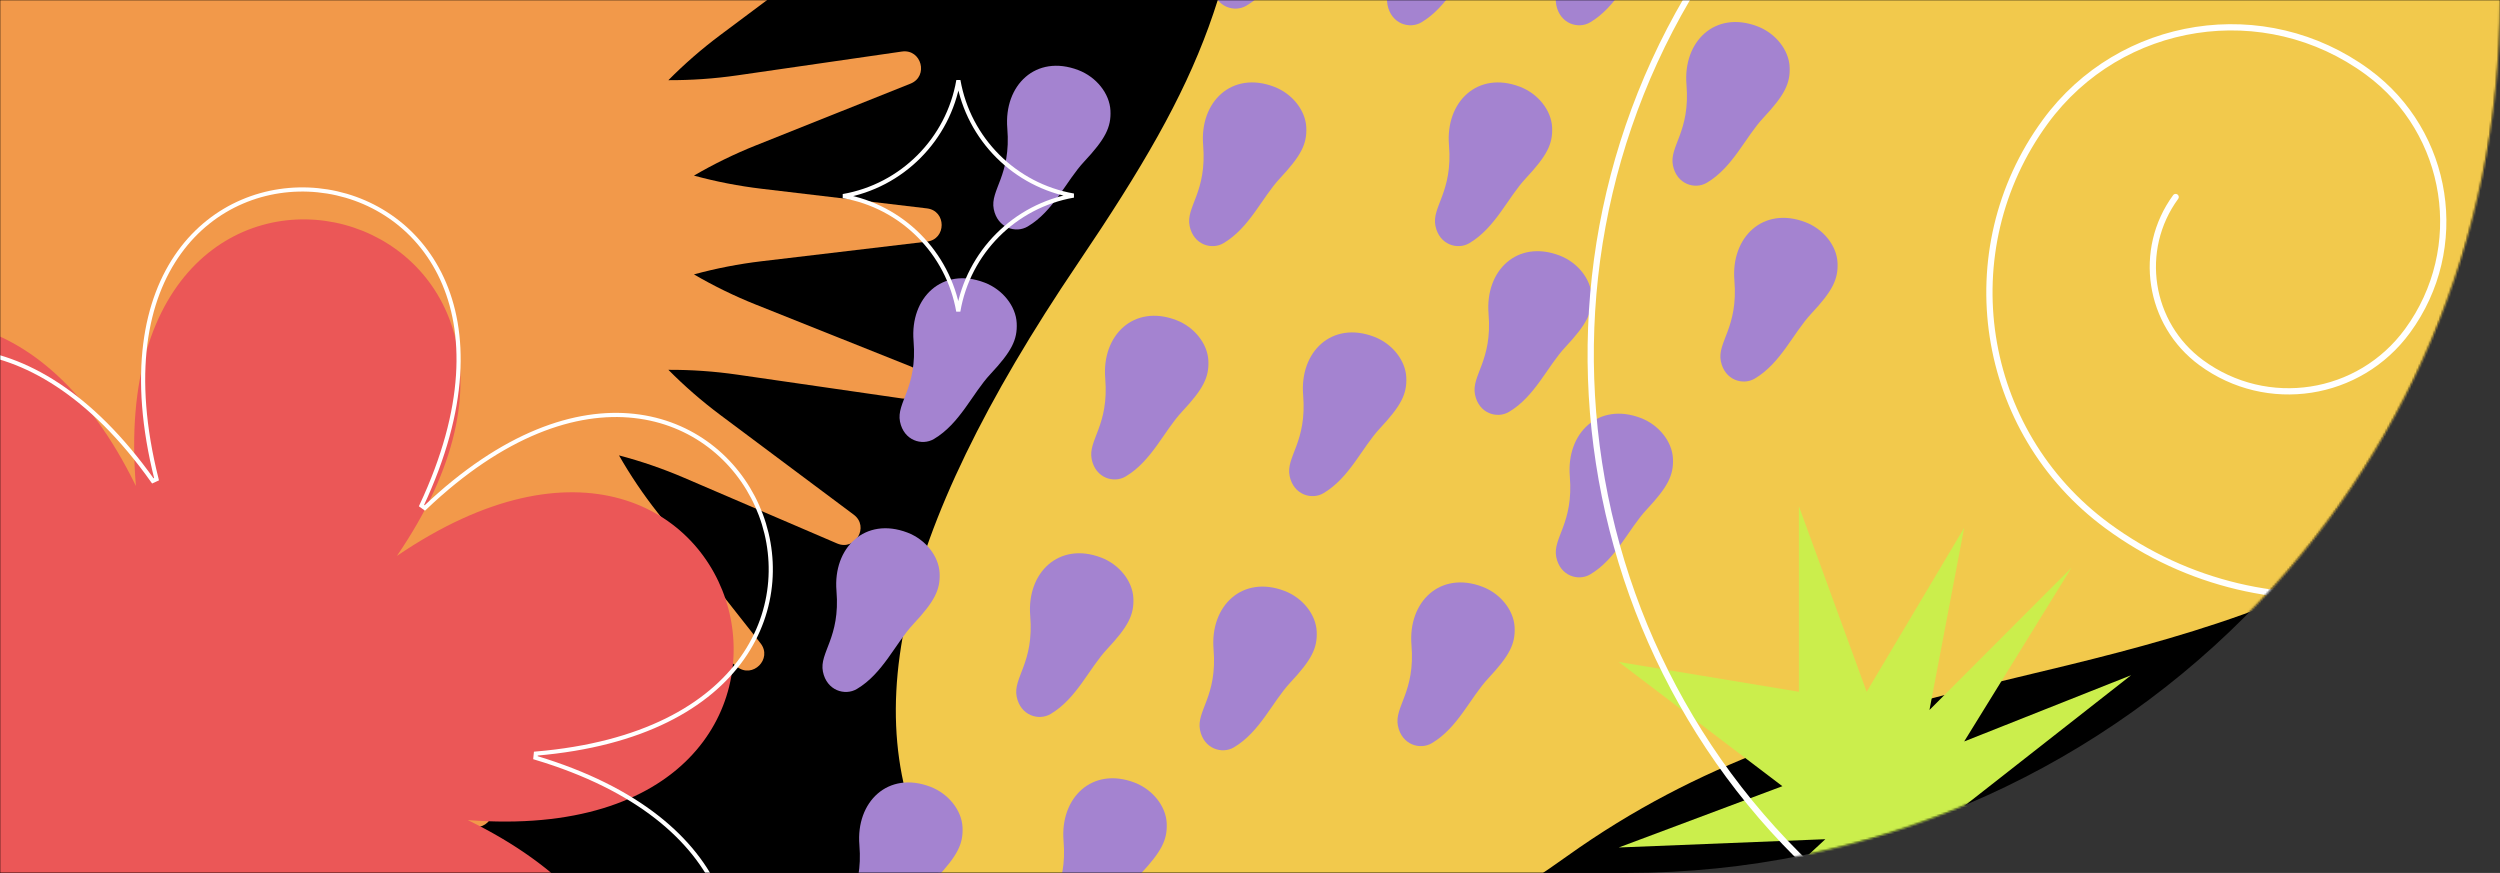 <svg width="1200" height="419" viewBox="0 0 1200 419" fill="none" xmlns="http://www.w3.org/2000/svg">
<rect x="0" y="0" width="1200" height="419" fill="#333333" stroke="none"/>
<path d="M0 0H1200C1200 231.407 1012.41 419 781 419H0V0Z" fill="black"/>
<mask id="mask0_62_68" style="mask-type:alpha" maskUnits="userSpaceOnUse" x="0" y="0" width="1200" height="419">
<path d="M0 0H1200C1200 231.407 1012.41 419 781 419H0V0Z" fill="black"/>
</mask>
<g mask="url(#mask0_62_68)">
<path fill-rule="evenodd" clip-rule="evenodd" d="M444.912 100.021C454.363 101.143 454.363 114.857 444.912 115.979L365.628 125.387C354.509 126.706 343.646 128.834 333.099 131.711C342.542 137.219 352.484 142.086 362.883 146.238L437.03 175.845C445.869 179.375 442.319 192.622 432.9 191.26L353.883 179.826C342.802 178.223 331.758 177.467 320.825 177.516C328.521 185.281 336.864 192.555 345.833 199.256L409.792 247.045C417.416 252.743 410.559 264.62 401.812 260.866L328.447 229.371C318.159 224.954 307.687 221.366 297.115 218.583C302.539 228.076 308.716 237.262 315.645 246.056L365.055 308.771C370.944 316.247 361.247 325.944 353.771 320.055L291.056 270.645C282.262 263.716 273.076 257.539 263.584 252.115C266.366 262.688 269.955 273.159 274.371 283.447L305.866 356.813C309.62 365.559 297.743 372.416 292.046 364.792L244.257 300.834C237.555 291.865 230.28 283.521 222.515 275.825C222.467 286.757 223.223 297.801 224.826 308.882L236.259 387.899C237.622 397.32 224.375 400.869 220.845 392.03L191.238 317.882C187.086 307.484 182.219 297.542 176.71 288.099C173.834 298.646 171.706 309.509 170.387 320.627L160.979 399.911C159.857 409.363 146.143 409.363 145.021 399.911L135.613 320.627C134.294 309.509 132.166 298.646 129.29 288.099C123.781 297.542 118.914 307.484 114.762 317.882L85.155 392.03C81.625 400.869 68.378 397.32 69.74 387.899L81.174 308.882C82.777 297.801 83.533 286.758 83.484 275.825C75.72 283.521 68.445 291.865 61.744 300.834L13.955 364.792C8.257 372.417 -3.62 365.56 0.134 356.813L31.629 283.447C36.046 273.159 39.634 262.687 42.417 252.115C32.925 257.539 23.739 263.715 14.944 270.644L-47.77 320.054C-55.247 325.944 -64.944 316.247 -59.054 308.77L-9.644 246.056C-2.715 237.261 3.461 228.075 8.885 218.583C-1.687 221.365 -12.159 224.954 -22.447 229.37L-95.812 260.866C-104.559 264.619 -111.416 252.743 -103.792 247.045L-39.834 199.256C-30.865 192.554 -22.521 185.28 -14.826 177.516C-25.758 177.467 -36.801 178.223 -47.882 179.826L-126.899 191.26C-136.32 192.622 -139.869 179.375 -131.03 175.845L-56.882 146.238C-46.484 142.086 -36.542 137.219 -27.098 131.711C-37.646 128.834 -48.509 126.706 -59.627 125.387L-138.911 115.979C-148.363 114.857 -148.363 101.143 -138.911 100.021L-59.627 90.613C-48.509 89.294 -37.646 87.166 -27.099 84.29C-36.542 78.781 -46.484 73.914 -56.882 69.763L-131.029 40.156C-139.869 36.625 -136.319 23.378 -126.899 24.741L-47.882 36.174C-36.801 37.777 -25.758 38.533 -14.826 38.485C-22.522 30.72 -30.865 23.445 -39.835 16.744L-103.793 -31.046C-111.416 -36.743 -104.56 -48.62 -95.814 -44.866L-22.448 -13.371C-12.159 -8.954 -1.688 -5.366 8.885 -2.583C3.461 -12.075 -2.715 -21.261 -9.644 -30.056L-59.054 -92.77C-64.944 -100.247 -55.247 -109.944 -47.77 -104.054L14.944 -54.644C23.739 -47.715 32.925 -41.539 42.417 -36.115C39.635 -46.687 36.046 -57.159 31.629 -67.447L0.134 -140.813C-3.62 -149.56 8.257 -156.417 13.955 -148.792L61.744 -84.834C68.445 -75.865 75.719 -67.522 83.484 -59.826C83.533 -70.758 82.777 -81.802 81.174 -92.882L69.74 -171.9C68.378 -181.319 81.625 -184.868 85.155 -176.03L114.762 -101.882C118.914 -91.484 123.781 -81.542 129.289 -72.099C132.166 -82.646 134.294 -93.509 135.613 -104.628L145.021 -183.912C146.143 -193.363 159.857 -193.363 160.979 -183.912L170.387 -104.628C171.706 -93.509 173.834 -82.646 176.711 -72.099C182.219 -81.542 187.086 -91.484 191.238 -101.882L220.845 -176.03C224.375 -184.869 237.622 -181.319 236.26 -171.9L224.826 -92.882C223.223 -81.802 222.467 -70.758 222.516 -59.826C230.281 -67.522 237.555 -75.865 244.256 -84.834L292.045 -148.793C297.743 -156.416 309.619 -149.559 305.866 -140.813L274.371 -67.448C269.954 -57.159 266.366 -46.688 263.583 -36.115C273.076 -41.539 282.262 -47.716 291.056 -54.645L353.771 -104.055C361.247 -109.944 370.944 -100.247 365.055 -92.771L315.645 -30.056C308.716 -21.262 302.539 -12.076 297.115 -2.584C307.688 -5.366 318.159 -8.955 328.448 -13.371L401.814 -44.867C410.559 -48.62 417.416 -36.743 409.793 -31.046L345.835 16.743C336.865 23.445 328.521 30.72 320.825 38.485C331.758 38.533 342.801 37.777 353.883 36.174L432.9 24.741C442.319 23.379 445.869 36.625 437.03 40.155L362.883 69.762C352.485 73.914 342.543 78.781 333.099 84.29C343.647 87.166 354.509 89.294 365.628 90.613L444.912 100.021Z" fill="#F2994A"/>
<path d="M1223.6 -11.755C1272.75 92.438 1234.41 217.28 1137.6 268.334C1008.55 336.403 879.92 319.552 751.989 411.1C668.31 470.99 524.193 538.822 452.719 422.559C408.31 350.313 428.543 257.76 517.495 126.225C579.299 34.813 593.974 -5.46 603.908 -110.915C625.417 -339.541 723.983 -410.162 895.351 -270.094C994.832 -188.789 1164.52 -137.054 1223.6 -11.755Z" fill="#F2C94C"/>
<path d="M745.014 61.058C745.415 69.119 742.53 74.728 732.425 85.541C723.696 94.878 717.842 109.298 705.266 116.734C699.621 120.071 690.83 117.542 688.996 108.366C687.163 99.189 697.401 92.261 695.509 69.617C693.778 48.892 709.238 33.884 729.578 41.64C738.27 44.955 744.61 52.929 745.014 61.058Z" fill="#A483D0"/>
<path d="M764.014 142.058C764.415 150.119 761.53 155.729 751.425 166.541C742.696 175.878 736.842 190.298 724.266 197.734C718.621 201.071 709.83 198.542 707.996 189.366C706.163 180.189 716.401 173.261 714.509 150.617C712.778 129.891 728.238 114.884 748.578 122.64C757.27 125.955 763.61 133.93 764.014 142.058Z" fill="#A483D0"/>
<path d="M859.014 32.058C859.415 40.119 856.53 45.728 846.425 56.541C837.696 65.878 831.842 80.298 819.266 87.734C813.621 91.071 804.83 88.542 802.996 79.366C801.163 70.189 811.401 63.261 809.509 40.617C807.778 19.892 823.238 4.884 843.578 12.64C852.27 15.955 858.61 23.93 859.014 32.058Z" fill="#A483D0"/>
<path d="M803.014 -44.942C803.415 -36.881 800.53 -31.271 790.425 -20.459C781.696 -11.122 775.842 3.298 763.266 10.734C757.621 14.071 748.83 11.542 746.996 2.366C745.163 -6.811 755.401 -13.739 753.509 -36.383C751.778 -57.108 767.238 -72.116 787.578 -64.36C796.27 -61.045 802.61 -53.071 803.014 -44.942Z" fill="#A483D0"/>
<path d="M722.014 -44.942C722.415 -36.881 719.53 -31.271 709.425 -20.459C700.696 -11.122 694.842 3.298 682.266 10.734C676.621 14.071 667.83 11.542 665.996 2.366C664.163 -6.811 674.401 -13.739 672.509 -36.383C670.778 -57.108 686.238 -72.116 706.578 -64.36C715.27 -61.045 721.61 -53.071 722.014 -44.942Z" fill="#A483D0"/>
<path d="M627.014 61.058C627.415 69.119 624.53 74.728 614.425 85.541C605.696 94.878 599.842 109.298 587.266 116.734C581.621 120.071 572.83 117.542 570.996 108.366C569.163 99.189 579.401 92.261 577.509 69.617C575.778 48.892 591.238 33.884 611.578 41.64C620.27 44.955 626.61 52.929 627.014 61.058Z" fill="#A483D0"/>
<path d="M675.014 181.058C675.415 189.119 672.53 194.729 662.425 205.541C653.696 214.878 647.842 229.298 635.266 236.734C629.621 240.071 620.83 237.542 618.996 228.366C617.163 219.189 627.401 212.261 625.509 189.617C623.778 168.891 639.238 153.884 659.578 161.64C668.27 164.955 674.61 172.93 675.014 181.058Z" fill="#A483D0"/>
<path d="M727.014 301.058C727.415 309.119 724.53 314.729 714.425 325.541C705.696 334.878 699.842 349.298 687.266 356.734C681.621 360.071 672.83 357.542 670.996 348.366C669.163 339.189 679.401 332.261 677.509 309.617C675.778 288.891 691.238 273.884 711.578 281.64C720.27 284.955 726.61 292.93 727.014 301.058Z" fill="#A483D0"/>
<path d="M632.014 303.058C632.415 311.119 629.53 316.729 619.425 327.541C610.696 336.878 604.842 351.298 592.266 358.734C586.621 362.071 577.83 359.542 575.996 350.366C574.163 341.189 584.401 334.261 582.509 311.617C580.778 290.891 596.238 275.884 616.578 283.64C625.27 286.955 631.61 294.93 632.014 303.058Z" fill="#A483D0"/>
<path d="M580.014 173.058C580.415 181.119 577.53 186.729 567.425 197.541C558.696 206.878 552.842 221.298 540.266 228.734C534.621 232.071 525.83 229.542 523.996 220.366C522.163 211.189 532.401 204.261 530.509 181.617C528.778 160.891 544.238 145.884 564.578 153.64C573.27 156.955 579.61 164.93 580.014 173.058Z" fill="#A483D0"/>
<path d="M803.014 220.058C803.415 228.119 800.53 233.729 790.425 244.541C781.696 253.878 775.842 268.298 763.266 275.734C757.621 279.071 748.83 276.542 746.996 267.366C745.163 258.189 755.401 251.261 753.509 228.617C751.778 207.891 767.238 192.884 787.578 200.64C796.27 203.955 802.61 211.93 803.014 220.058Z" fill="#A483D0"/>
<path d="M882.014 126.058C882.415 134.119 879.53 139.729 869.425 150.541C860.696 159.878 854.842 174.298 842.266 181.734C836.621 185.071 827.83 182.542 825.996 173.366C824.163 164.189 834.401 157.261 832.509 134.617C830.778 113.891 846.238 98.884 866.578 106.64C875.27 109.955 881.61 117.93 882.014 126.058Z" fill="#A483D0"/>
<path d="M638.014 -52.942C638.415 -44.881 635.53 -39.272 625.425 -28.459C616.696 -19.122 610.842 -4.702 598.266 2.734C592.621 6.071 583.83 3.542 581.996 -5.634C580.163 -14.811 590.401 -21.739 588.509 -44.383C586.778 -65.109 602.238 -80.116 622.578 -72.36C631.27 -69.045 637.61 -61.071 638.014 -52.942Z" fill="#A483D0"/>
<path d="M533.014 53.058C533.415 61.119 530.53 66.728 520.425 77.541C511.696 86.878 505.842 101.298 493.266 108.734C487.621 112.071 478.83 109.542 476.996 100.366C475.163 91.189 485.401 84.261 483.509 61.617C481.778 40.892 497.238 25.884 517.578 33.64C526.27 36.955 532.61 44.929 533.014 53.058Z" fill="#A483D0"/>
<path d="M544.014 287.058C544.415 295.119 541.53 300.729 531.425 311.541C522.696 320.878 516.842 335.298 504.266 342.734C498.621 346.071 489.83 343.542 487.996 334.366C486.163 325.189 496.401 318.261 494.509 295.617C492.778 274.891 508.238 259.884 528.578 267.64C537.27 270.955 543.61 278.93 544.014 287.058Z" fill="#A483D0"/>
<path d="M451.014 275.058C451.415 283.119 448.53 288.729 438.425 299.541C429.696 308.878 423.842 323.298 411.266 330.734C405.621 334.071 396.83 331.542 394.996 322.366C393.163 313.189 403.401 306.261 401.509 283.617C399.778 262.891 415.238 247.884 435.578 255.64C444.27 258.955 450.61 266.93 451.014 275.058Z" fill="#A483D0"/>
<path d="M488.014 155.058C488.415 163.119 485.53 168.729 475.425 179.541C466.696 188.878 460.842 203.298 448.266 210.734C442.621 214.071 433.83 211.542 431.996 202.366C430.163 193.189 440.401 186.261 438.509 163.617C436.778 142.891 452.238 127.884 472.578 135.64C481.27 138.955 487.61 146.93 488.014 155.058Z" fill="#A483D0"/>
<path d="M560.014 395.058C560.415 403.119 557.53 408.729 547.425 419.541C538.696 428.878 532.842 443.298 520.266 450.734C514.621 454.071 505.83 451.542 503.996 442.366C502.163 433.189 512.401 426.261 510.509 403.617C508.778 382.891 524.238 367.884 544.578 375.64C553.27 378.955 559.61 386.93 560.014 395.058Z" fill="#A483D0"/>
<path d="M462.014 397.058C462.415 405.119 459.53 410.729 449.425 421.541C440.696 430.878 434.842 445.298 422.266 452.734C416.621 456.071 407.83 453.542 405.996 444.366C404.163 435.189 414.401 428.261 412.509 405.617C410.778 384.891 426.238 369.884 446.578 377.64C455.27 380.955 461.61 388.93 462.014 397.058Z" fill="#A483D0"/>
<path fill-rule="evenodd" clip-rule="evenodd" d="M190.513 266.844C363.062 149.356 430.963 409.724 224.524 393.634C410.924 484.511 220.777 674.029 131.676 486.43C147.113 695.22 -110.939 624.371 6.401 452.862C-166.148 570.353 -234.478 311.576 -27.611 326.074C-216.024 236.364 -25.875 46.846 65.239 233.277C47.788 25.653 307.852 95.337 190.513 266.844Z" fill="#EB5757"/>
<path d="M202.314 242.689L203.909 243.838C241.587 208.009 276.493 196.587 304.392 199.649C332.29 202.71 353.374 220.27 363.441 242.82C373.507 265.372 372.542 292.885 356.339 315.849C340.138 338.812 308.588 357.375 257.204 361.736L257.002 363.69C306.475 378.517 333.618 403.136 344.835 428.909C356.052 454.683 351.422 481.779 337.012 501.788C322.602 521.796 298.431 534.691 270.566 532.067C242.701 529.442 210.95 511.274 181.494 468.754L179.699 469.558C191.906 520.258 184.446 556.334 167.987 579.067C151.531 601.798 125.971 611.343 101.603 608.812C77.234 606.281 54.078 591.675 42.435 566.088C30.792 540.501 30.592 503.764 52.523 456.884L50.928 455.735C13.249 491.565 -21.669 503.091 -49.583 500.155C-77.495 497.22 -98.592 479.813 -108.667 457.367C-118.742 434.921 -117.784 407.458 -101.572 384.416C-85.361 361.375 -53.788 342.607 -2.361 337.838L-2.175 335.882C-52.1 321.421 -79.578 297.075 -91.015 271.487C-102.451 245.901 -97.933 218.901 -83.523 198.894C-69.114 178.887 -44.829 165.895 -16.733 168.338C11.36 170.781 43.447 188.679 73.35 230.828L75.135 230.006C62.482 179.676 69.719 143.788 86.091 121.128C102.463 98.468 128.078 88.875 152.563 91.315C177.048 93.756 200.371 108.228 212.151 133.699C223.931 159.168 224.244 195.81 202.314 242.689Z" stroke="white" stroke-width="2"/>
<path d="M942.802 427.465L895.997 503L902.343 425.079L811.906 462.45L876.164 402.817L777 406.792L855.538 377.373L777 317.74L863.471 332.052V243L895.997 332.052L942.802 253.336L926.143 340.798L994.368 272.419L942.802 355.905L1022.93 324.101L942.802 386.914H1038L942.802 427.465Z" fill="#CBEE4C"/>
<path d="M459.979 149.419C455.052 121.231 432.83 99.004 404.674 94.124C432.912 89.23 455.182 66.886 460.021 38.582C464.948 66.769 487.17 88.996 515.326 93.876C487.087 98.77 464.817 121.114 459.979 149.419Z" stroke="white" stroke-width="2"/>
<path d="M901.856 443.973C751.218 333.231 718.569 121.232 828.908 -29.699C917.115 -150.358 1086.39 -176.429 1206.82 -87.9C1303.18 -17.061 1324.08 118.649 1253.5 215.198C1196.99 292.502 1088.74 309.171 1011.59 252.452C949.869 207.078 936.501 120.289 981.713 58.447C1017.83 9.038 1087.19 -1.643 1136.5 34.609C1176 63.642 1184.56 119.22 1155.63 158.79C1132.47 190.469 1088.16 197.294 1056.55 174.05C1031.3 155.488 1025.81 119.873 1044.31 94.574" stroke="white" stroke-width="3" stroke-linecap="round"/>
</g>
</svg>
